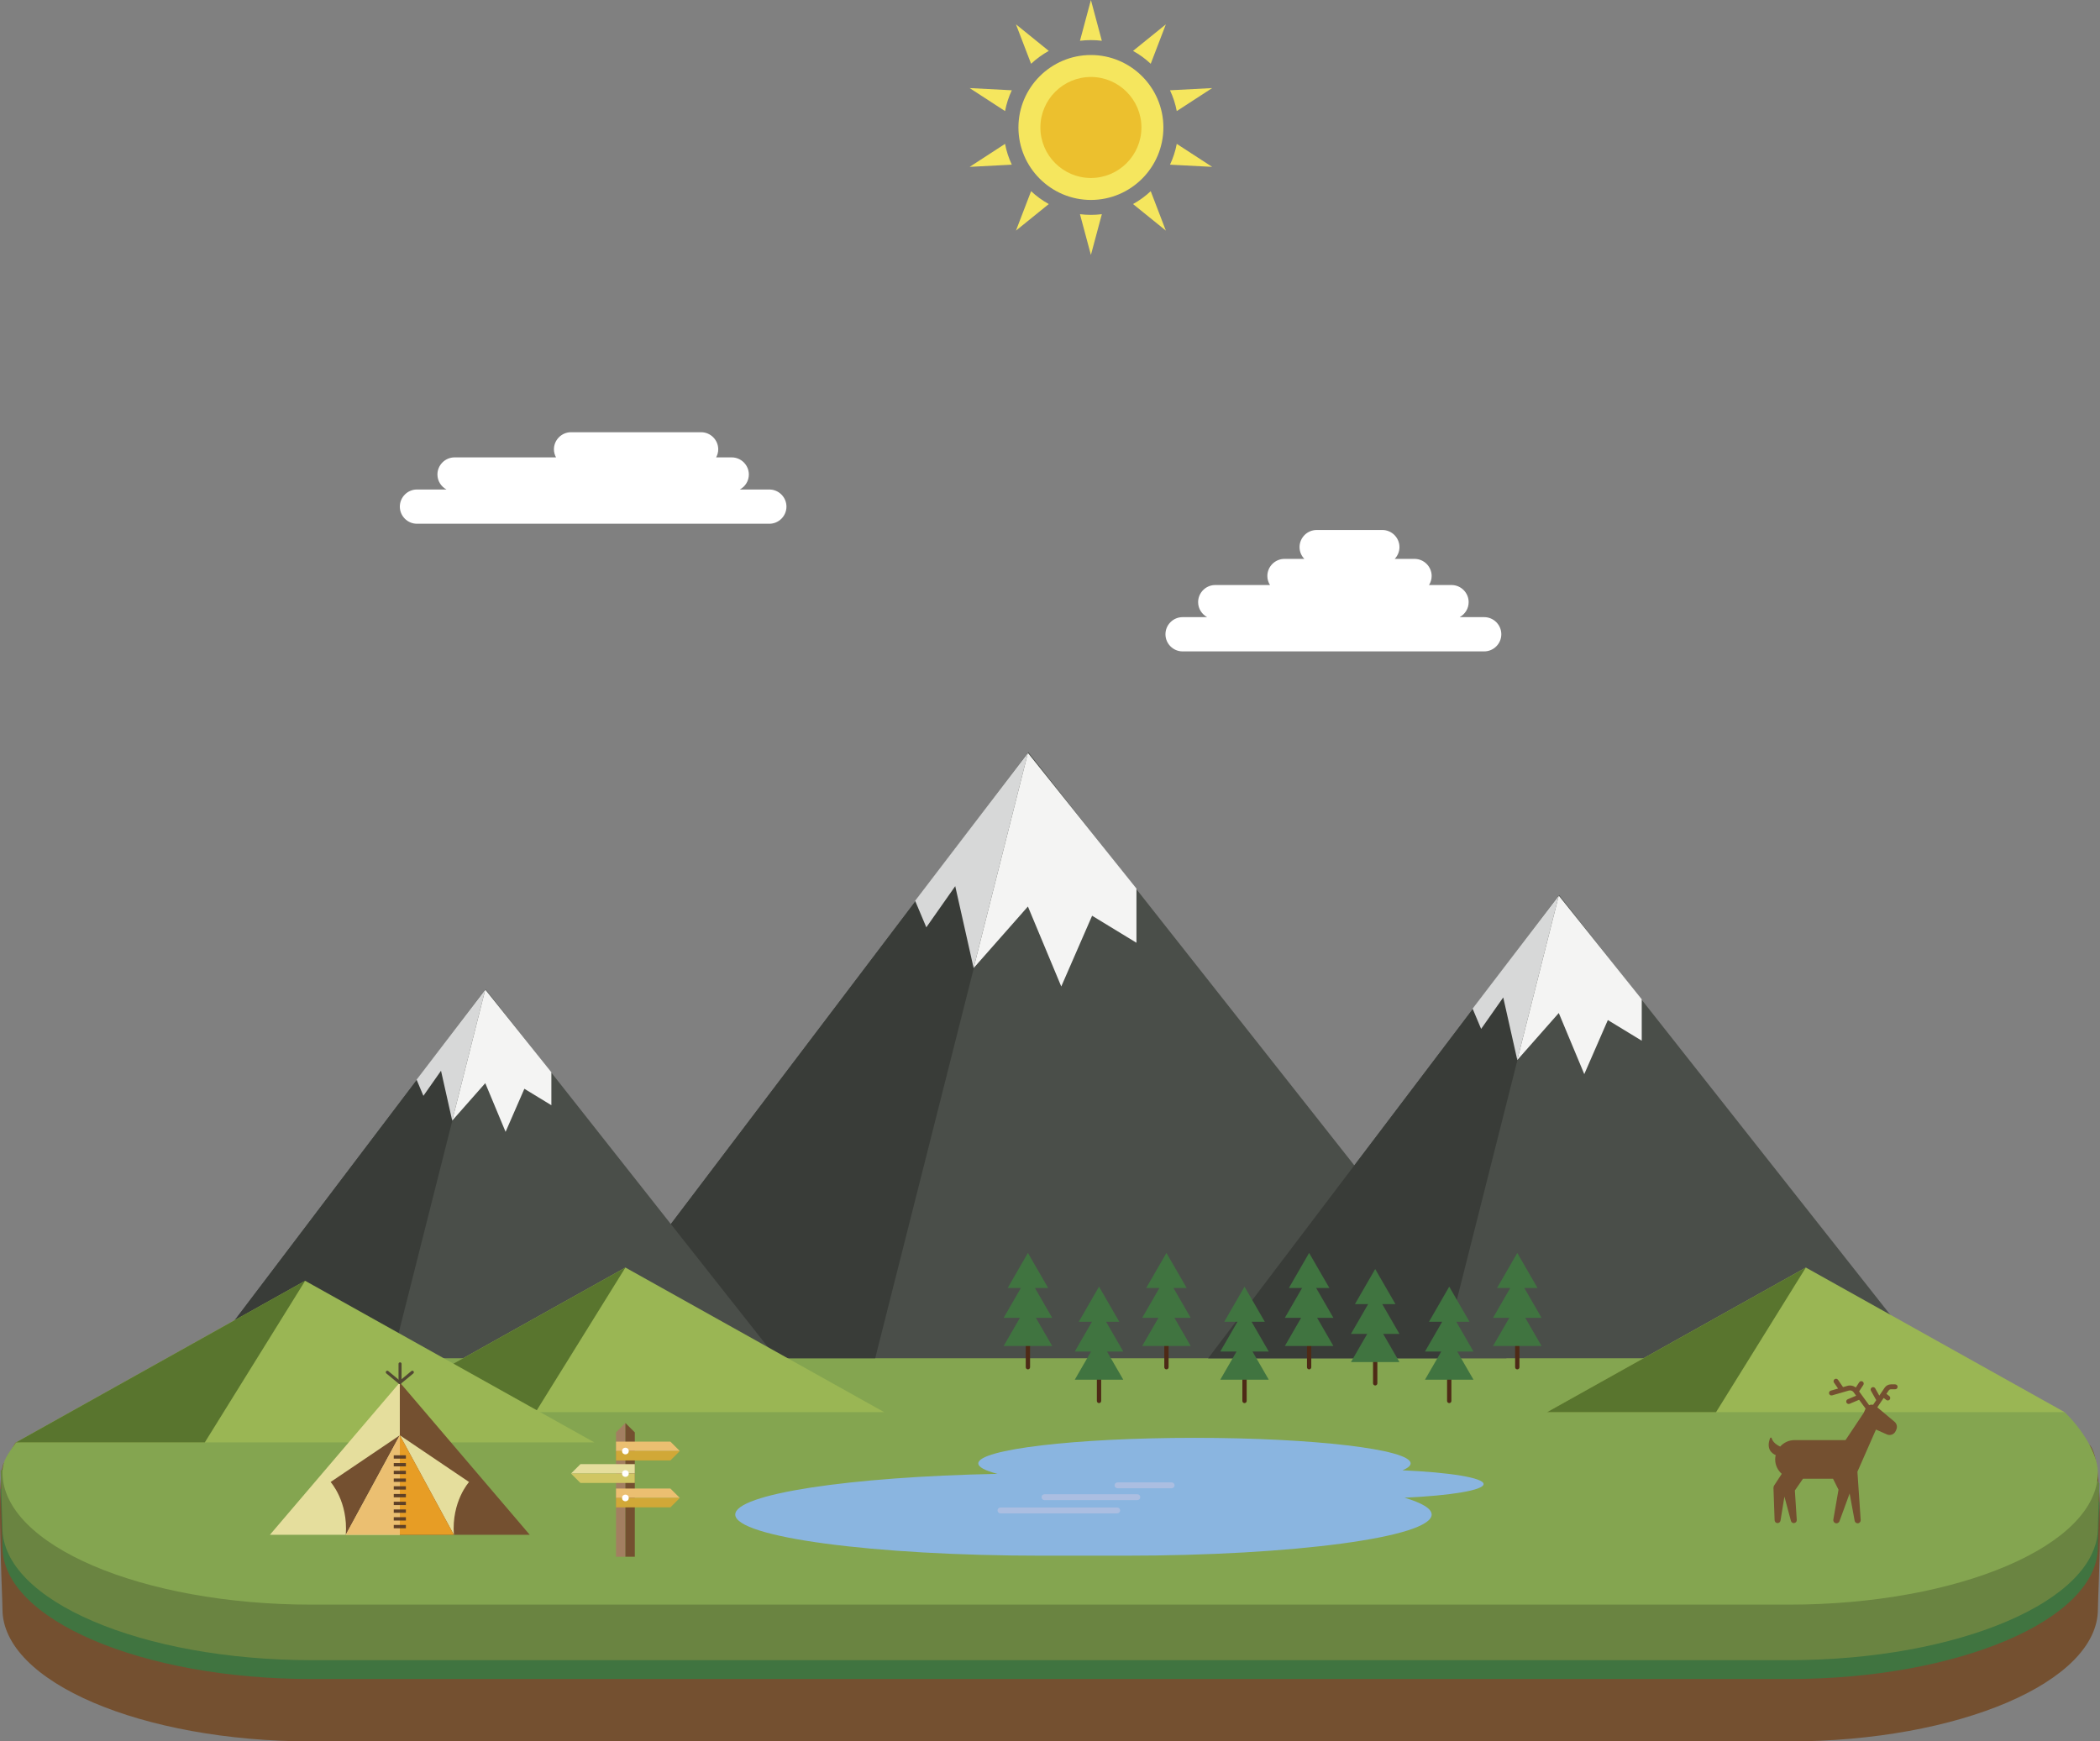 <?xml version="1.0" encoding="iso-8859-1"?>
<!-- Generator: Adobe Illustrator 17.0.0, SVG Export Plug-In . SVG Version: 6.00 Build 0)  -->
<!DOCTYPE svg PUBLIC "-//W3C//DTD SVG 1.1//EN" "http://www.w3.org/Graphics/SVG/1.1/DTD/svg11.dtd">
<svg version="1.1" id="Objets" xmlns="http://www.w3.org/2000/svg" xmlns:xlink="http://www.w3.org/1999/xlink" x="0px" y="0px"
	 width="517.262px" height="429.015px" viewBox="0 0 517.262 429.015" style="enable-background:new 0 0 517.262 429.015;"
	 xml:space="preserve">
<rect x="0" y="0" width="517.262" height="429.015" fill="#808080" stroke="none"/>
<g>
	<g>
		<path style="fill:#745030;" d="M514.677,355.935c-4.017-0.469-12.436,25.836-16.176,24.637c-8.292-2.659-16.271-7.206-24.768-9.11
			c-3.162-0.708-4.736-2.872-5.065-5.292c-8.697-1.491-18.165-2.32-28.071-2.32H76.755c-4.925,0-9.727,0.225-14.395,0.614
			c-0.911,1.043-2.125,1.877-3.515,2.431c-1.722,0.686-3.432,1.413-5.138,2.156c-0.769,1.007-1.828,1.858-3.236,2.412
			c-2.3,0.905-4.652,1.631-7.029,2.269c-12.462,5.842-25.779-20.305-39.505-18.384c-0.417,0.058-2.582,5.064-2.998,5.086
			c-1.896,2.83-0.331,32.918-0.331,36c0,17.92,34.265,32.582,76.147,32.582h363.844c41.881,0,76.148-14.662,76.148-32.582
			C516.746,391.794,518.812,359.938,514.677,355.935z"/>
		<path style="fill:#407440;" d="M516.46,369.093c-0.824-1.761-1.684-3.5-2.526-5.246c-3.357-1.841-6.491-4.282-9.215-7.059
			c-2.436,4.907-4.708,8.904-6.217,8.42c-8.292-2.659-16.271-7.206-24.768-9.11c-3.162-0.708-4.736-2.872-5.065-5.292
			c-8.697-1.491-18.165-2.32-28.071-2.32H76.755c-4.925,0-9.727,0.225-14.395,0.614c-0.911,1.043-2.125,1.877-3.515,2.431
			c-1.722,0.686-3.432,1.413-5.138,2.156c-0.769,1.007-1.828,1.858-3.236,2.412c-2.123,0.835-4.292,1.514-6.482,2.116
			c0.736,3.623-1.731,7.459-5.153,8.532c-1.333,4.047-6.234,6.97-10.436,4.249c-2.546-1.649-5.021-3.394-7.442-5.208
			c-1.961,2.856-6.571,4.417-9.558,2.208c-2.198-1.626-4.468-3.148-6.736-4.672c-0.833,1.72-2.334,3.094-4.513,3.549
			c0.18,6.819,0.456,12.899,0.456,14.196c0,17.92,34.265,32.582,76.147,32.582h363.844c41.881,0,76.148-14.662,76.148-32.582
			c0-1.478,0.209-5.726,0.361-10.95C516.856,369.803,516.633,369.464,516.46,369.093z"/>
		<path style="fill:#6A8441;" d="M516.46,364.44c-0.824-1.761-1.684-3.5-2.526-5.246c-3.357-1.841-6.491-4.282-9.215-7.059
			c-2.436,4.907-4.708,8.904-6.217,8.42c-8.292-2.659-16.271-7.207-24.768-9.11c-3.162-0.708-4.736-2.872-5.065-5.292
			c-8.697-1.491-18.165-2.32-28.071-2.32H76.755c-4.925,0-9.727,0.225-14.395,0.614c-0.911,1.043-2.125,1.877-3.515,2.431
			c-1.722,0.686-3.432,1.413-5.138,2.156c-0.769,1.007-1.828,1.858-3.236,2.412c-2.123,0.835-4.292,1.514-6.482,2.116
			c0.736,3.623-1.731,7.459-5.153,8.532c-1.333,4.047-6.234,6.97-10.436,4.249c-2.546-1.649-5.021-3.394-7.442-5.208
			c-1.961,2.856-6.571,4.417-9.558,2.208c-2.198-1.626-4.468-3.148-6.736-4.672c-0.833,1.72-2.334,3.094-4.513,3.549
			c0.18,6.819,0.456,12.899,0.456,14.196c0,17.92,34.265,32.582,76.147,32.582h363.844c41.881,0,76.148-14.662,76.148-32.582
			c0-1.478,0.209-5.726,0.361-10.95C516.856,365.15,516.633,364.811,516.46,364.44z"/>
		<path style="fill:#84A550;" d="M508.559,347.904c-4.017-0.469-6.318,0.169-10.057-1.03c-8.292-2.659-16.271-7.206-24.768-9.11
			c-3.162-0.708-4.736-2.872-5.065-5.292c-8.697-1.491-18.165-2.32-28.071-2.32H76.755c-4.925,0-9.727,0.225-14.395,0.614
			c-0.911,1.043-2.125,1.877-3.515,2.431c-1.722,0.686-3.432,1.413-5.138,2.156c-0.769,1.007-1.828,1.858-3.236,2.412
			c-2.3,0.905-4.652,1.631-7.029,2.269c-12.462,5.842-20.577,11.05-34.303,12.97c-0.328,0.046,4.358,0.35-0.484,0.588
			c-0.095,0.021,1.593,1.467-4.718,1.756c-1.879,2.819-3.329,4.319-3.329,7.387c0,17.92,34.265,32.582,76.147,32.582h363.844
			c41.881,0,76.148-14.662,76.148-32.582C516.746,358.095,512.694,351.907,508.559,347.904z"/>
		<path style="fill:#8AB5E0;" d="M365.433,365.613c0-1.548-8.352-2.874-19.982-3.389c1.299-0.543,2.01-1.113,2.01-1.703
			c0-3.462-23.961-6.294-53.245-6.294c-29.283,0-53.245,2.832-53.245,6.294c0,0.918,1.696,1.79,4.716,2.577
			c-36.411,0.724-64.583,4.955-64.583,10.027c0,5.576,34.047,10.138,75.658,10.138h20.22c41.611,0,75.658-4.561,75.658-10.138
			c0-1.475-2.401-2.877-6.676-4.146C357.325,368.451,365.433,367.139,365.433,365.613z"/>
		<g>
			<polygon style="fill:#4A4E49;" points="253.302,185.322 140.191,334.617 371.072,334.617 			"/>
			<polygon style="fill:#393C38;" points="253.302,185.322 140.191,334.617 215.576,334.617 			"/>
			<polygon style="fill:#D7D8D8;" points="253.191,185.497 239.818,238.481 235.288,218.314 228.166,228.455 225.411,221.913 			"/>
			<polygon style="fill:#F4F4F3;" points="279.926,218.909 279.926,232.257 269.004,225.602 261.406,243.031 253.191,223.333 
				239.818,238.494 239.818,238.481 253.191,185.497 			"/>
			<polygon style="fill:#4A4E49;" points="384.037,220.517 297.591,334.617 474.043,334.617 			"/>
			<polygon style="fill:#393C38;" points="384.037,220.517 297.591,334.617 355.205,334.617 			"/>
			<polygon style="fill:#D7D8D8;" points="383.952,220.651 373.732,261.144 370.27,245.731 364.826,253.482 362.721,248.482 			"/>
			<polygon style="fill:#F4F4F3;" points="404.385,246.186 404.385,256.387 396.038,251.302 390.231,264.622 383.952,249.568 
				373.732,261.154 373.732,261.144 383.952,220.651 			"/>
			<polygon style="fill:#4A4E49;" points="119.597,243.701 50.716,334.617 191.316,334.617 			"/>
			<polygon style="fill:#393C38;" points="119.597,243.701 50.716,334.617 96.624,334.617 			"/>
			<polygon style="fill:#D7D8D8;" points="119.53,243.807 111.386,276.073 108.628,263.792 104.29,269.967 102.613,265.983 			"/>
			<polygon style="fill:#F4F4F3;" points="135.811,264.154 135.811,272.283 129.16,268.23 124.533,278.844 119.53,266.848 
				111.386,276.081 111.386,276.073 119.53,243.807 			"/>
		</g>
		<g>
			<path style="fill:#4E2A16;" d="M339.265,340.794c0,0.293-0.239,0.532-0.532,0.532l0,0c-0.294,0-0.531-0.239-0.531-0.532v-5.544
				c0-0.294,0.237-0.533,0.531-0.533l0,0c0.293,0,0.532,0.239,0.532,0.533V340.794z"/>
			<polygon style="fill:#407440;" points="344.709,328.623 340.468,321.279 343.722,321.279 338.732,312.639 333.745,321.279 
				336.996,321.279 332.758,328.623 336.766,328.623 332.758,335.565 344.709,335.565 340.7,328.623 			"/>
		</g>
		<g>
			<path style="fill:#4E2A16;" d="M357.501,345.136c0,0.293-0.239,0.532-0.532,0.532l0,0c-0.294,0-0.531-0.239-0.531-0.532v-5.544
				c0-0.294,0.237-0.533,0.531-0.533l0,0c0.293,0,0.532,0.239,0.532,0.533V345.136z"/>
			<polygon style="fill:#407440;" points="362.945,332.965 358.704,325.621 361.958,325.621 356.969,316.98 351.982,325.621 
				355.233,325.621 350.994,332.965 355.002,332.965 350.994,339.907 362.945,339.907 358.937,332.965 			"/>
		</g>
		<g>
			<path style="fill:#4E2A16;" d="M271.238,345.136c0,0.293-0.239,0.532-0.532,0.532l0,0c-0.294,0-0.531-0.239-0.531-0.532v-5.544
				c0-0.294,0.237-0.533,0.531-0.533l0,0c0.293,0,0.532,0.239,0.532,0.533V345.136z"/>
			<polygon style="fill:#407440;" points="276.683,332.965 272.441,325.621 275.695,325.621 270.706,316.98 265.719,325.621 
				268.97,325.621 264.732,332.965 268.739,332.965 264.732,339.907 276.683,339.907 272.674,332.965 			"/>
		</g>
		<g>
			<path style="fill:#4E2A16;" d="M307.077,345.136c0,0.293-0.239,0.532-0.532,0.532l0,0c-0.294,0-0.531-0.239-0.531-0.532v-5.544
				c0-0.294,0.237-0.533,0.531-0.533l0,0c0.293,0,0.532,0.239,0.532,0.533V345.136z"/>
			<polygon style="fill:#407440;" points="312.521,332.965 308.28,325.621 311.534,325.621 306.545,316.98 301.557,325.621 
				304.809,325.621 300.57,332.965 304.578,332.965 300.57,339.907 312.521,339.907 308.513,332.965 			"/>
		</g>
		<g>
			<path style="fill:#4E2A16;" d="M322.989,336.828c0,0.293-0.239,0.532-0.532,0.532l0,0c-0.294,0-0.531-0.239-0.531-0.532v-5.544
				c0-0.294,0.237-0.533,0.531-0.533l0,0c0.293,0,0.532,0.239,0.532,0.533V336.828z"/>
			<polygon style="fill:#407440;" points="328.433,324.657 324.192,317.313 327.446,317.313 322.457,308.673 317.469,317.313 
				320.72,317.313 316.482,324.657 320.49,324.657 316.482,331.6 328.433,331.6 324.424,324.657 			"/>
		</g>
		<g>
			<path style="fill:#4E2A16;" d="M287.845,336.828c0,0.293-0.239,0.532-0.532,0.532l0,0c-0.294,0-0.531-0.239-0.531-0.532v-5.544
				c0-0.294,0.237-0.533,0.531-0.533l0,0c0.293,0,0.532,0.239,0.532,0.533V336.828z"/>
			<polygon style="fill:#407440;" points="293.289,324.657 289.048,317.313 292.302,317.313 287.312,308.673 282.325,317.313 
				285.576,317.313 281.338,324.657 285.346,324.657 281.338,331.6 293.289,331.6 289.28,324.657 			"/>
		</g>
		<g>
			<path style="fill:#4E2A16;" d="M374.263,336.828c0,0.293-0.239,0.532-0.532,0.532l0,0c-0.294,0-0.531-0.239-0.531-0.532v-5.544
				c0-0.294,0.237-0.533,0.531-0.533l0,0c0.293,0,0.532,0.239,0.532,0.533V336.828z"/>
			<polygon style="fill:#407440;" points="379.708,324.657 375.466,317.313 378.72,317.313 373.731,308.673 368.744,317.313 
				371.995,317.313 367.756,324.657 371.764,324.657 367.756,331.6 379.708,331.6 375.699,324.657 			"/>
		</g>
		<g>
			<path style="fill:#4E2A16;" d="M253.722,336.828c0,0.293-0.239,0.532-0.532,0.532l0,0c-0.294,0-0.531-0.239-0.531-0.532v-5.544
				c0-0.294,0.237-0.533,0.531-0.533l0,0c0.293,0,0.532,0.239,0.532,0.533V336.828z"/>
			<polygon style="fill:#407440;" points="259.166,324.657 254.925,317.313 258.179,317.313 253.19,308.673 248.202,317.313 
				251.453,317.313 247.215,324.657 251.223,324.657 247.215,331.6 259.166,331.6 255.157,324.657 			"/>
		</g>
		<g>
			<g>
				<polygon style="fill:#A37F61;" points="151.735,352.891 151.735,383.518 154.049,383.518 154.049,350.569 				"/>
				<polygon style="fill:#745030;" points="154.049,383.518 156.364,383.518 156.364,352.891 154.049,350.569 				"/>
			</g>
			<g>
				<polygon style="fill:#EBBF71;" points="165.132,366.72 151.735,366.72 151.735,369.035 167.454,369.035 				"/>
				<polygon style="fill:#D1A837;" points="151.735,369.035 151.735,371.35 165.132,371.35 167.454,369.035 				"/>
			</g>
			<g>
				<polygon style="fill:#EBBF71;" points="165.132,355.163 151.735,355.163 151.735,357.477 167.454,357.477 				"/>
				<polygon style="fill:#D1A837;" points="151.735,357.477 151.735,359.792 165.132,359.792 167.454,357.477 				"/>
			</g>
			<g>
				<polygon style="fill:#E5DE9D;" points="142.967,360.71 156.364,360.71 156.364,363.024 140.645,363.024 				"/>
				<polygon style="fill:#D0C663;" points="156.364,363.024 156.364,365.339 142.967,365.339 140.645,363.024 				"/>
			</g>
			<circle style="fill:#FFFFFF;" cx="154.049" cy="357.477" r="0.821"/>
			<circle style="fill:#FFFFFF;" cx="154.049" cy="363.024" r="0.821"/>
			<circle style="fill:#FFFFFF;" cx="154.049" cy="369.035" r="0.821"/>
		</g>
		<path style="fill:#ABBEE1;" d="M275.183,372.836h-28.755c-0.397,0-0.723-0.325-0.723-0.722l0,0c0-0.397,0.325-0.723,0.723-0.723
			h28.755c0.397,0,0.723,0.325,0.723,0.723l0,0C275.906,372.511,275.581,372.836,275.183,372.836z"/>
		<path style="fill:#ABBEE1;" d="M280.148,369.568h-22.882c-0.397,0-0.723-0.325-0.723-0.723l0,0c0-0.397,0.325-0.722,0.723-0.722
			h22.882c0.397,0,0.723,0.325,0.723,0.722l0,0C280.87,369.243,280.545,369.568,280.148,369.568z"/>
		<path style="fill:#ABBEE1;" d="M288.591,366.65h-13.33c-0.397,0-0.723-0.325-0.723-0.723l0,0c0-0.397,0.325-0.723,0.723-0.723
			h13.33c0.397,0,0.723,0.325,0.723,0.723l0,0C289.313,366.324,288.988,366.65,288.591,366.65z"/>
		<polygon style="fill:#9AB654;" points="154.049,312.271 90.299,347.904 217.801,347.904 		"/>
		<polygon style="fill:#59752E;" points="154.049,312.271 90.299,347.904 131.93,347.904 		"/>
		<polygon style="fill:#9AB654;" points="444.808,312.271 381.057,347.904 508.559,347.904 		"/>
		<polygon style="fill:#59752E;" points="444.808,312.271 381.057,347.904 422.689,347.904 		"/>
		<polygon style="fill:#9AB654;" points="75.163,315.536 3.936,355.347 146.39,355.347 		"/>
		<polygon style="fill:#59752E;" points="75.163,315.536 3.936,355.347 50.45,355.347 		"/>
		<g>
			<polygon style="fill:#E5DE9D;" points="66.479,378.118 98.484,378.118 98.484,340.579 			"/>
			<path style="fill:#745030;" d="M98.484,353.591l-17.049,11.516c0,0,4.337,4.786,3.738,13.011L98.484,353.591z"/>
			<polygon style="fill:#EBBF71;" points="98.484,353.591 98.484,378.118 85.173,378.118 			"/>
			<rect x="96.988" y="358.526" style="fill:#5E4027;" width="1.496" height="0.822"/>
			<rect x="96.988" y="360.433" style="fill:#5E4027;" width="1.496" height="0.822"/>
			<rect x="96.988" y="362.339" style="fill:#5E4027;" width="1.496" height="0.822"/>
			<rect x="96.988" y="364.245" style="fill:#5E4027;" width="1.496" height="0.822"/>
			<rect x="96.988" y="366.152" style="fill:#5E4027;" width="1.496" height="0.823"/>
			<rect x="96.988" y="368.058" style="fill:#5E4027;" width="1.496" height="0.823"/>
			<rect x="96.988" y="369.965" style="fill:#5E4027;" width="1.496" height="0.822"/>
			<rect x="96.988" y="371.871" style="fill:#5E4027;" width="1.496" height="0.822"/>
			<rect x="96.988" y="373.777" style="fill:#5E4027;" width="1.496" height="0.823"/>
			<rect x="96.988" y="375.684" style="fill:#5E4027;" width="1.496" height="0.823"/>
			<polygon style="fill:#745030;" points="130.49,378.118 98.484,378.118 98.484,340.579 			"/>
			<path style="fill:#E5DE9D;" d="M98.484,353.591l17.05,11.516c0,0-4.337,4.786-3.739,13.011L98.484,353.591z"/>
			<polygon style="fill:#E79D25;" points="98.484,353.591 98.484,378.118 111.795,378.118 			"/>
			<rect x="98.484" y="358.526" style="fill:#5E4027;" width="1.496" height="0.822"/>
			<rect x="98.484" y="360.433" style="fill:#5E4027;" width="1.496" height="0.822"/>
			<rect x="98.484" y="362.339" style="fill:#5E4027;" width="1.496" height="0.822"/>
			<rect x="98.484" y="364.245" style="fill:#5E4027;" width="1.496" height="0.822"/>
			<rect x="98.484" y="366.152" style="fill:#5E4027;" width="1.496" height="0.823"/>
			<rect x="98.484" y="368.058" style="fill:#5E4027;" width="1.496" height="0.823"/>
			<rect x="98.484" y="369.965" style="fill:#5E4027;" width="1.496" height="0.822"/>
			<rect x="98.484" y="371.871" style="fill:#5E4027;" width="1.496" height="0.822"/>
			<rect x="98.484" y="373.777" style="fill:#5E4027;" width="1.496" height="0.823"/>
			<rect x="98.484" y="375.684" style="fill:#5E4027;" width="1.496" height="0.823"/>
		</g>
		
			<line style="fill:none;stroke:#524833;stroke-width:0.75;stroke-linecap:round;stroke-miterlimit:10;" x1="98.431" y1="340.579" x2="95.402" y2="338.069"/>
		
			<line style="fill:none;stroke:#524833;stroke-width:0.75;stroke-linecap:round;stroke-miterlimit:10;" x1="98.538" y1="340.579" x2="101.566" y2="338.069"/>
		
			<line style="fill:none;stroke:#524833;stroke-width:0.75;stroke-linecap:round;stroke-miterlimit:10;" x1="98.538" y1="340.579" x2="98.538" y2="335.997"/>
		<path style="fill:#745030;" d="M465.766,342.262h1.04c0.334,0,0.604-0.27,0.604-0.604s-0.27-0.604-0.604-0.604h-1.04
			c-0.621,0-1.197,0.307-1.545,0.82l-1.32,1.952l-1.003-1.787c-0.161-0.292-0.528-0.395-0.822-0.231
			c-0.29,0.163-0.394,0.531-0.23,0.822l1.299,2.314l-0.77,1.141c-0.233-0.051-0.478-0.054-0.716,0.001
			c-0.091,0.02-0.175,0.057-0.26,0.092l-2.474-3.39l1.043-1.595c0.181-0.279,0.104-0.654-0.176-0.836
			c-0.277-0.181-0.651-0.106-0.836,0.175l-0.849,1.299c-0.572-0.45-1.335-0.621-2.055-0.414l-1.081,0.312l-1.235-1.799
			c-0.187-0.275-0.562-0.344-0.84-0.156c-0.275,0.189-0.344,0.564-0.156,0.84l1.007,1.467l-1.797,0.518
			c-0.321,0.093-0.505,0.427-0.413,0.748c0.092,0.319,0.421,0.502,0.748,0.413l4.101-1.182c0.442-0.126,0.917,0.037,1.185,0.406
			l0.628,0.861l-2.077,0.878c-0.308,0.13-0.452,0.484-0.322,0.791c0.098,0.23,0.322,0.369,0.557,0.369
			c0.079,0,0.158-0.015,0.235-0.048l2.339-0.989l1.593,2.182l-0.471,1.053l-4.469,6.702h-12.57c-1.408,0-2.661,0.624-3.532,1.598
			c-1.439-0.688-1.934-1.494-2.09-2.075c-0.022-0.083-0.096-0.143-0.181-0.147c-0.086-0.005-0.165,0.046-0.197,0.126
			c-1.078,2.754,0.531,3.834,1.371,4.195c-0.078,0.343-0.129,0.696-0.129,1.062c0,1.421,0.634,2.682,1.622,3.553l-1.8,2.75
			l-0.068,0.105c-0.118,0.179-0.183,0.396-0.175,0.627l0.281,7.945c0.012,0.341,0.263,0.638,0.613,0.696
			c0.399,0.065,0.775-0.205,0.84-0.604l0.965-5.918l1.602,5.99c0.088,0.33,0.4,0.564,0.754,0.541
			c0.403-0.026,0.709-0.374,0.683-0.777l-0.468-7.254l1.998-2.894h7.4l1.351,2.7l-1.273,7.366c-0.064,0.367,0.141,0.738,0.503,0.87
			c0.407,0.149,0.857-0.06,1.006-0.467l2.504-6.841l1.238,6.733c0.067,0.37,0.404,0.639,0.788,0.613
			c0.414-0.028,0.726-0.386,0.698-0.799l-0.806-11.898l4.57-10.398l2.686,1.2c0.398,0.178,0.849,0.19,1.256,0.034
			c0.407-0.156,0.735-0.466,0.912-0.864l0.162-0.361c0.298-0.669,0.118-1.456-0.443-1.927l-4.24-3.556l1.564-2.313l0.652,0.499
			c0.109,0.084,0.238,0.124,0.367,0.124c0.181,0,0.361-0.082,0.48-0.237c0.202-0.265,0.152-0.644-0.113-0.846l-0.709-0.543
			l0.567-0.839C465.343,342.37,465.547,342.262,465.766,342.262z"/>
	</g>
	<g>
		<path style="fill:#FFFFFF;" d="M189.495,120.593h-7.262c1.314-0.717,2.221-2.096,2.221-3.691c0-2.321-1.899-4.22-4.22-4.22h-3.841
			c0.32-0.594,0.519-1.262,0.519-1.98c0-2.321-1.899-4.22-4.22-4.22H140.66c-2.321,0-4.22,1.899-4.22,4.22
			c0,0.719,0.199,1.386,0.519,1.98h-24.993c-2.321,0-4.22,1.899-4.22,4.22c0,1.595,0.907,2.974,2.221,3.691h-7.262
			c-2.321,0-4.22,1.899-4.22,4.22c0,2.321,1.899,4.22,4.22,4.22h86.79c2.321,0,4.22-1.899,4.22-4.22
			C193.715,122.492,191.816,120.593,189.495,120.593z"/>
		<path style="fill:#FFFFFF;" d="M365.577,152.039h-6.046c1.314-0.717,2.221-2.096,2.221-3.691c0-2.321-1.899-4.22-4.22-4.22h-5.542
			c0.405-0.647,0.65-1.405,0.65-2.22c0-2.321-1.899-4.22-4.22-4.22h-4.884c0.722-0.758,1.173-1.777,1.173-2.9v0
			c0-2.321-1.899-4.22-4.22-4.22h-16.17c-2.321,0-4.22,1.899-4.22,4.22v0c0,1.123,0.451,2.142,1.173,2.9h-4.884
			c-2.321,0-4.22,1.899-4.22,4.22c0,0.816,0.245,1.573,0.65,2.22h-13.483c-2.321,0-4.22,1.899-4.22,4.22
			c0,1.595,0.907,2.974,2.221,3.691h-6.046c-2.321,0-4.22,1.899-4.22,4.22c0,2.321,1.899,4.22,4.22,4.22h74.287
			c2.321,0,4.22-1.899,4.22-4.22C369.797,153.939,367.898,152.039,365.577,152.039z"/>
		<g>
			<path style="fill-rule:evenodd;clip-rule:evenodd;fill:#F5E65E;" d="M268.707,49.259c9.832,0,17.853-8.021,17.853-17.854
				s-8.021-17.853-17.853-17.853c-9.833,0-17.852,8.02-17.852,17.853S258.874,49.259,268.707,49.259z"/>
			<path style="fill-rule:evenodd;clip-rule:evenodd;fill:#F5E65E;" d="M268.707,0l2.694,10.046
				c-0.883-0.11-1.782-0.168-2.694-0.168c-0.913,0-1.813,0.058-2.695,0.168L268.707,0L268.707,0z M279.082,12.54l8.085-6.542
				l-3.727,9.715C282.131,14.483,280.667,13.415,279.082,12.54L279.082,12.54z M288.189,22.242l10.386-0.542l-8.721,5.667
				C289.512,25.569,288.948,23.852,288.189,22.242L288.189,22.242z M289.854,35.443l8.721,5.667l-10.386-0.541
				C288.948,38.96,289.513,37.241,289.854,35.443L289.854,35.443z M283.44,47.099l3.727,9.715l-8.085-6.543
				C280.667,49.396,282.132,48.329,283.44,47.099L283.44,47.099z M271.401,52.766l-2.694,10.046l-2.695-10.046
				c0.883,0.109,1.782,0.167,2.695,0.167C269.619,52.933,270.519,52.876,271.401,52.766L271.401,52.766z M258.331,50.271
				l-8.084,6.543l3.726-9.715C255.282,48.329,256.746,49.396,258.331,50.271L258.331,50.271z M249.224,40.569l-10.385,0.541
				l8.721-5.667C247.901,37.241,248.465,38.96,249.224,40.569L249.224,40.569z M247.56,27.367l-8.721-5.667l10.385,0.542
				C248.465,23.853,247.9,25.569,247.56,27.367L247.56,27.367z M253.973,15.713l-3.726-9.715l8.084,6.542
				C256.746,13.415,255.282,14.483,253.973,15.713z"/>
			<path style="fill-rule:evenodd;clip-rule:evenodd;fill:#ECC02E;" d="M268.707,43.85c6.854,0,12.444-5.59,12.444-12.444
				c0-6.854-5.591-12.444-12.444-12.444c-6.854,0-12.444,5.591-12.444,12.444C256.263,38.26,261.853,43.85,268.707,43.85z"/>
		</g>
	</g>
</g>
</svg>
